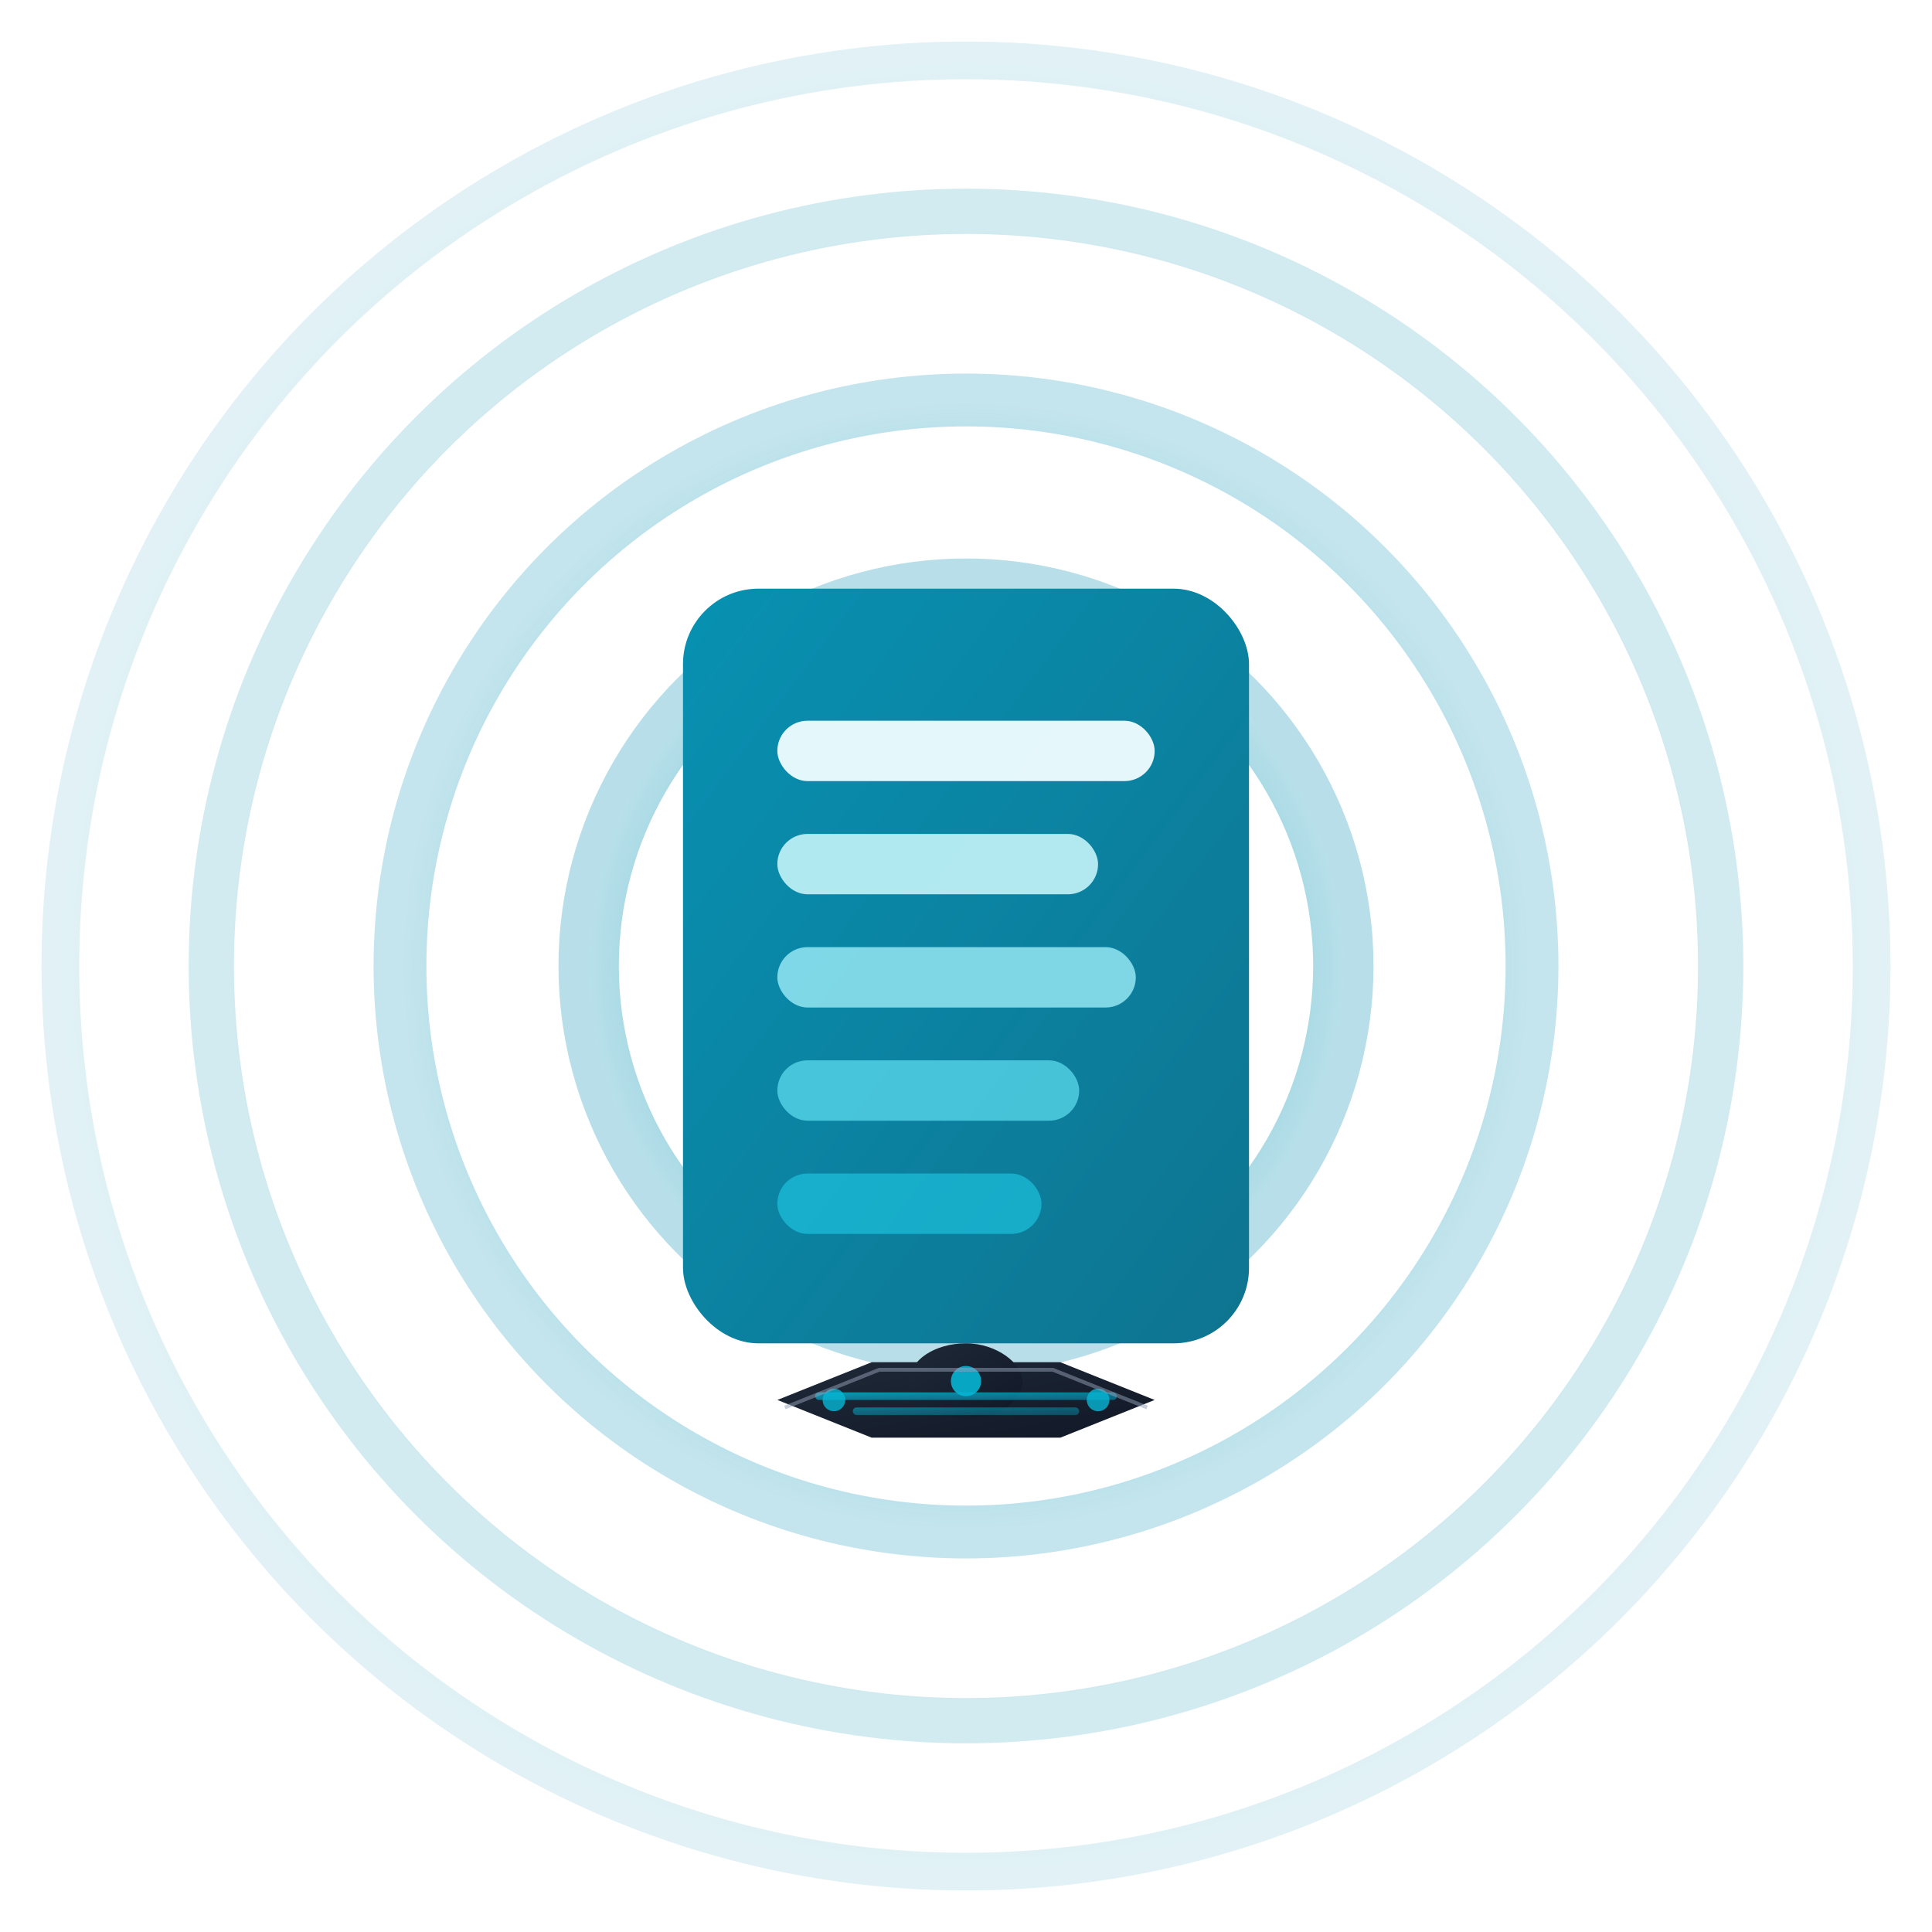<svg xmlns="http://www.w3.org/2000/svg" viewBox="0 0 512 512" width="512" height="512">
  <defs>
    <!-- 青蓝水波系渐变 -->
    <linearGradient id="docGradient" x1="0%" y1="0%" x2="100%" y2="100%">
      <stop offset="0%" style="stop-color:#0891B2;stop-opacity:1" />
      <stop offset="100%" style="stop-color:#0E7490;stop-opacity:1" />
    </linearGradient>
    
    <radialGradient id="waveGradient" cx="50%" cy="50%" r="50%">
      <stop offset="0%" style="stop-color:#06B6D4;stop-opacity:1" />
      <stop offset="100%" style="stop-color:#0891B2;stop-opacity:0.3" />
    </radialGradient>
    
    <!-- 现代麦克风底座渐变 -->
    <linearGradient id="modernBaseGradient" x1="0%" y1="0%" x2="100%" y2="100%">
      <stop offset="0%" style="stop-color:#1F2937;stop-opacity:1" />
      <stop offset="100%" style="stop-color:#111827;stop-opacity:1" />
    </linearGradient>
    
    <linearGradient id="modernAccentGradient" x1="0%" y1="0%" x2="100%" y2="100%">
      <stop offset="0%" style="stop-color:#06B6D4;stop-opacity:0.8" />
      <stop offset="100%" style="stop-color:#0891B2;stop-opacity:0.6" />
    </linearGradient>
    
    <filter id="glow" x="-50%" y="-50%" width="200%" height="200%">
      <feDropShadow dx="0" dy="0" stdDeviation="15" flood-color="#06B6D4" flood-opacity="0.5"/>
    </filter>
    
    <filter id="docShadow" x="-30%" y="-30%" width="160%" height="160%">
      <feDropShadow dx="0" dy="8" stdDeviation="15" flood-color="#000" flood-opacity="0.3"/>
    </filter>
    
    <filter id="modernShadow" x="-50%" y="-50%" width="200%" height="200%">
      <feDropShadow dx="0" dy="6" stdDeviation="12" flood-color="#06B6D4" flood-opacity="0.3"/>
    </filter>
  </defs>
  
  <!-- 方案B: 现代科技底座 -->
  <g transform="translate(256, 256)">
    
    <!-- 声波圆环 -->
    <g>
      <circle cx="0" cy="0" r="25" fill="#06B6D4" filter="url(#glow)"/>
      <circle cx="0" cy="0" r="100" stroke="url(#waveGradient)" stroke-width="16" fill="none" opacity="0.95"/>
      <circle cx="0" cy="0" r="150" stroke="url(#waveGradient)" stroke-width="14" fill="none" opacity="0.8"/>
      <circle cx="0" cy="0" r="200" stroke="url(#waveGradient)" stroke-width="12" fill="none" opacity="0.6"/>
      <circle cx="0" cy="0" r="240" stroke="url(#waveGradient)" stroke-width="10" fill="none" opacity="0.4"/>
    </g>
    
    <!-- 文档 -->
    <rect x="-75" y="-100" width="150" height="200" rx="20" 
          fill="url(#docGradient)" 
          filter="url(#docShadow)"/>
    
    <!-- 文档内容 -->
    <rect x="-50" y="-65" width="100" height="16" rx="8" fill="#F0FDFF" opacity="0.95"/>
    <rect x="-50" y="-35" width="85" height="16" rx="8" fill="#CFFAFE" opacity="0.85"/>
    <rect x="-50" y="-5" width="95" height="16" rx="8" fill="#A5F3FC" opacity="0.75"/>
    <rect x="-50" y="25" width="80" height="16" rx="8" fill="#67E8F9" opacity="0.65"/>
    <rect x="-50" y="55" width="70" height="16" rx="8" fill="#22D3EE" opacity="0.55"/>
    
    <!-- 麦克风底座 B: 现代科技式 -->
    <g filter="url(#modernShadow)">
      <!-- 主底座 - 六边形设计 -->
      <path d="M -50 115 L -25 105 L 25 105 L 50 115 L 25 125 L -25 125 Z" 
            fill="url(#modernBaseGradient)"/>
      
      <!-- 中央连接器 -->
      <rect x="-15" y="100" width="30" height="20" rx="15" fill="url(#modernBaseGradient)"/>
      
      <!-- 科技感装饰线条 -->
      <rect x="-40" y="113" width="80" height="2" rx="1" fill="url(#modernAccentGradient)"/>
      <rect x="-30" y="117" width="60" height="2" rx="1" fill="url(#modernAccentGradient)" opacity="0.7"/>
      
      <!-- 发光点 -->
      <circle cx="-35" cy="115" r="3" fill="#06B6D4" opacity="0.8"/>
      <circle cx="35" cy="115" r="3" fill="#06B6D4" opacity="0.8"/>
      <circle cx="0" cy="110" r="4" fill="#06B6D4" opacity="0.9"/>
      
      <!-- 边缘高光 -->
      <path d="M -48 117 L -23 107 L 23 107 L 48 117" 
            stroke="#94A3B8" 
            stroke-width="1" 
            fill="none" 
            opacity="0.5"/>
    </g>
    
  </g>
</svg>
